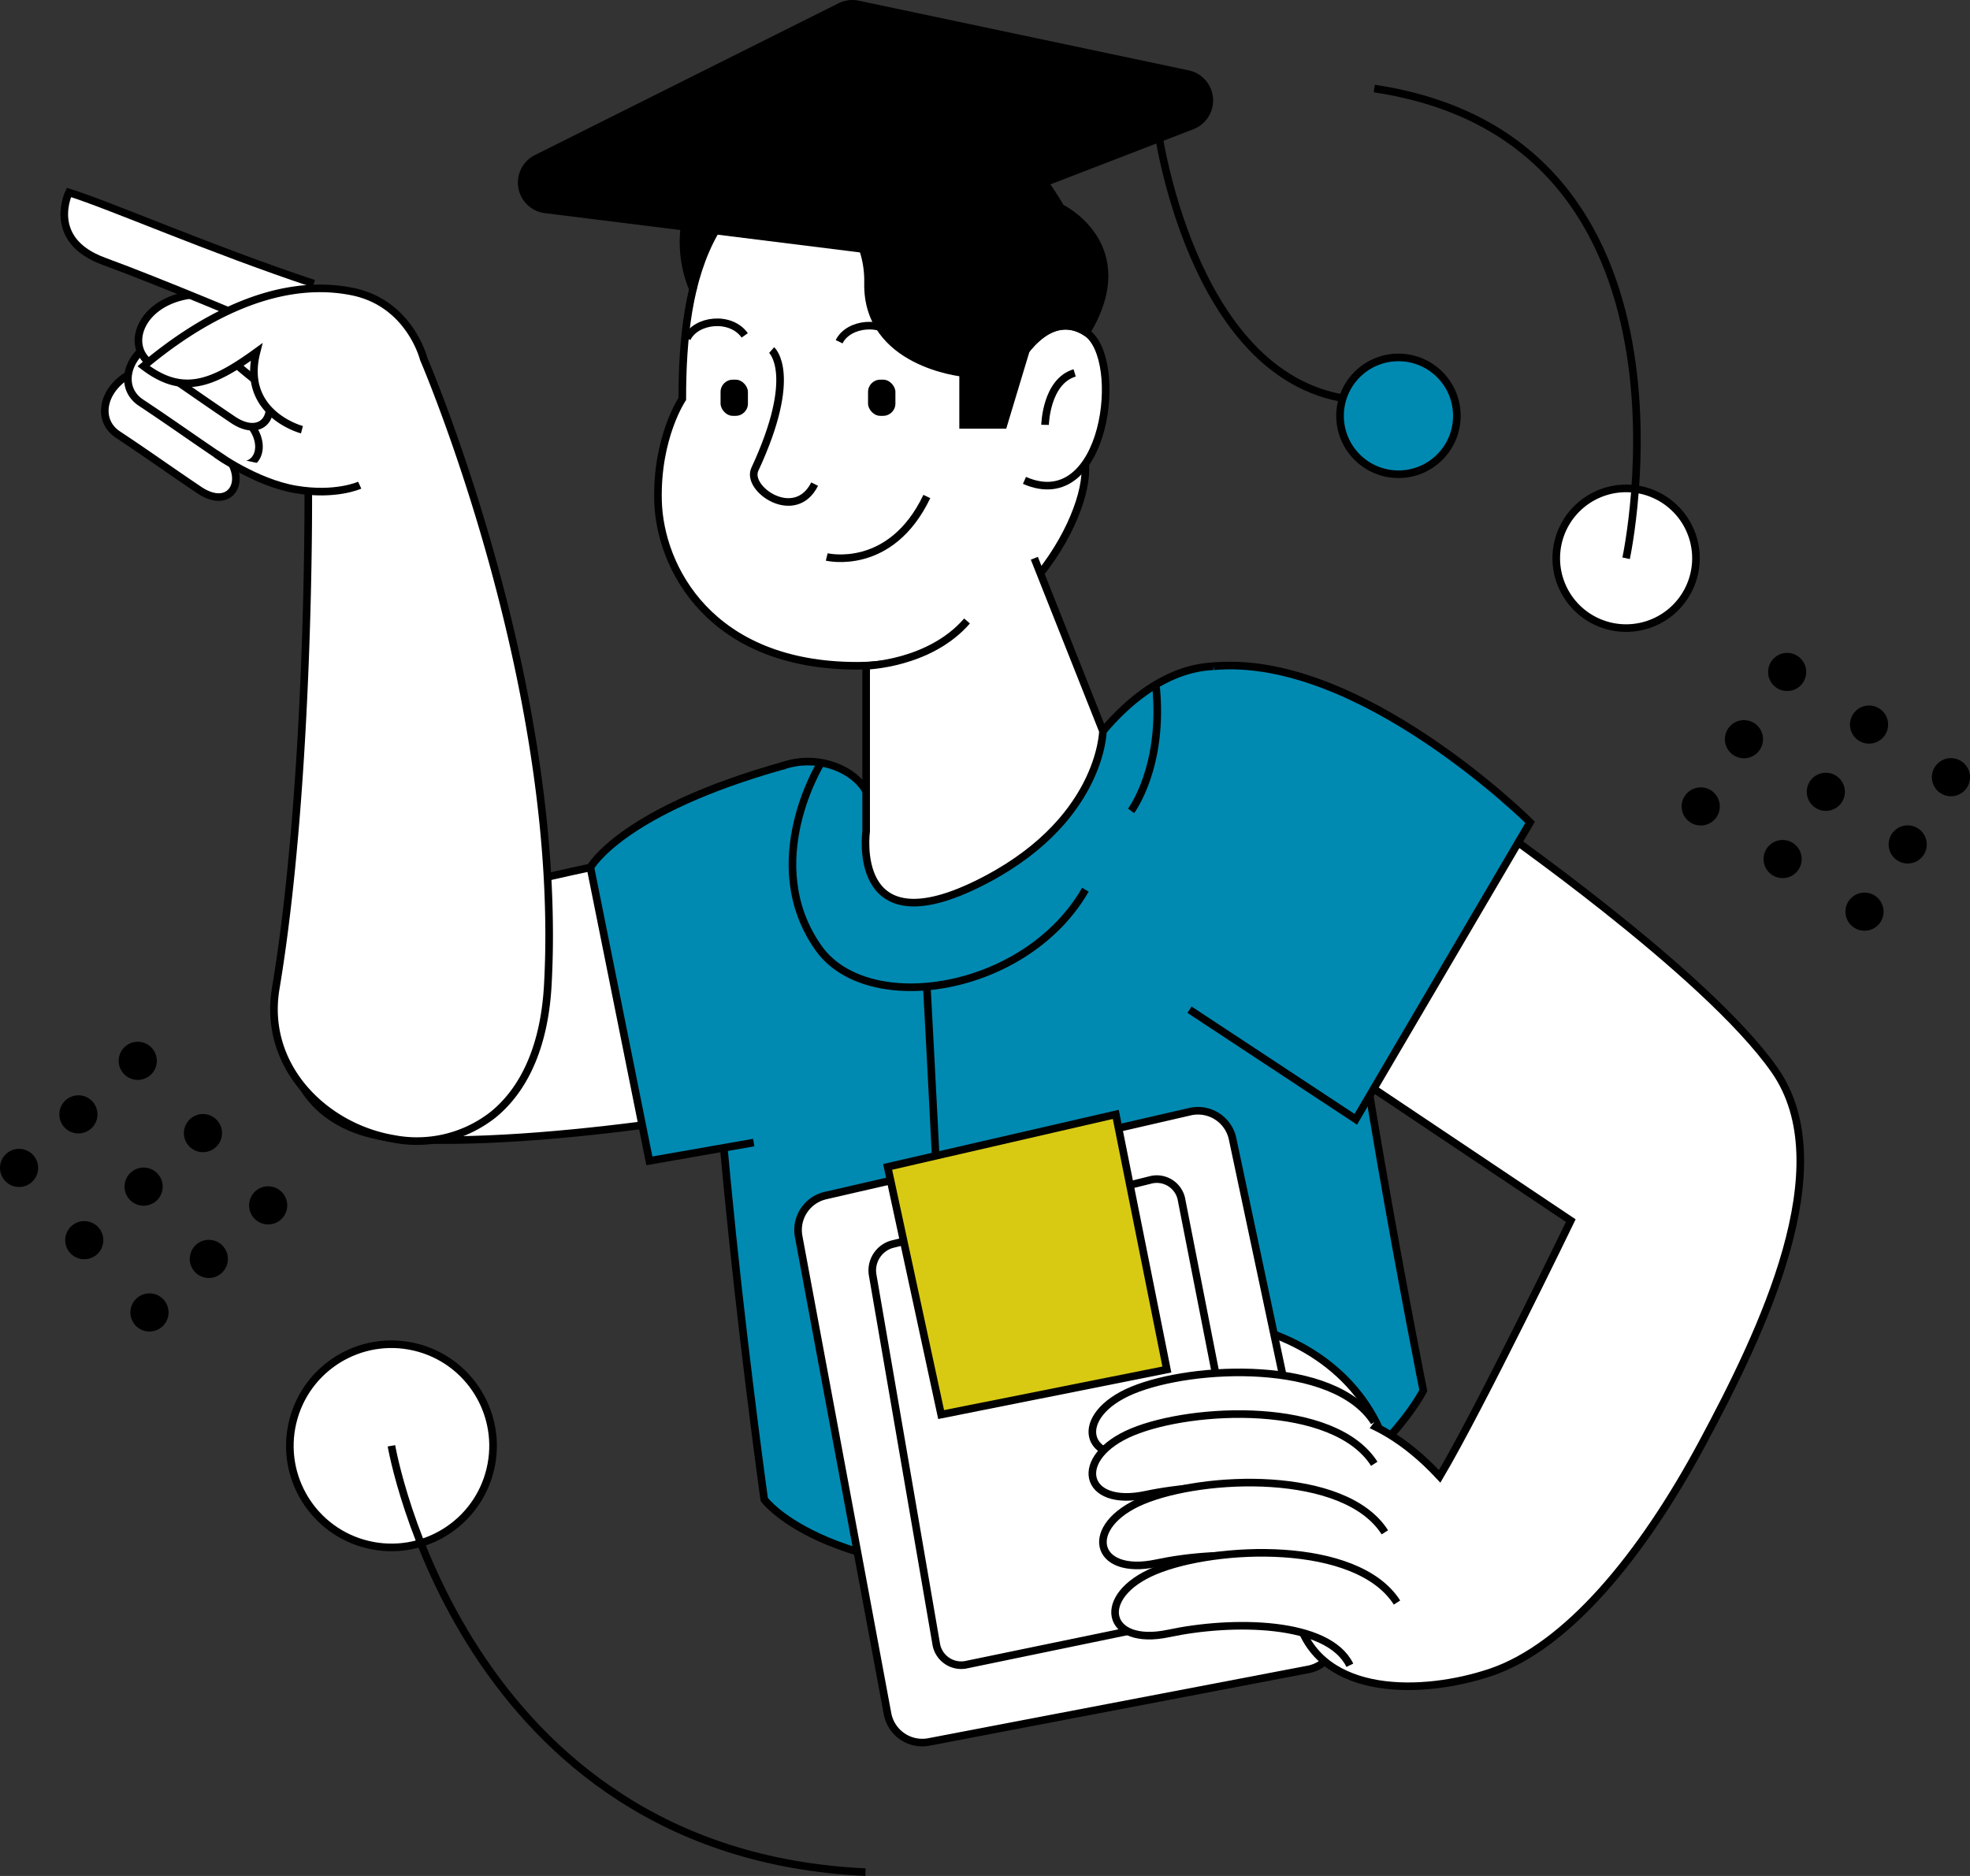 <svg xmlns="http://www.w3.org/2000/svg" width="359.724" height="342.59" viewBox="0 0 359.724 342.59">
  <rect x="0" y="0" width="359.724" height="342.59" fill="#333333" stroke="none"/>
  <g id="Group_790" data-name="Group 790" transform="translate(-1314 -3118.298)">
    <path id="Path_901" data-name="Path 901" d="M-9293.843,11659.751l-2.458,12.081-1.843,17.611v3.687l-1.229,3.276-2.253,5.119-1.229,9.624,1.229,8.192,2.253,5.324,3.071,4.914,3.891,4.71,7.168,4.506,4.624,2.252,8.891,1.843h11.878l24.368-11.878,3.891-6.347,4.711-8.192,2.662-6.757v-5.324l-15.359-35.633-25.187-22.934Z" transform="translate(10736.669 -8502.69)" fill="#fff"/>
    <g id="Group_767" data-name="Group 767" transform="translate(1314 3118.298)">
      <path id="Path_846" data-name="Path 846" d="M611.278,246.274" transform="translate(-343.285 -90.583)" fill="#fff" stroke="#000" stroke-miterlimit="10" stroke-width="1.388"/>
      <g id="Group_758" data-name="Group 758" transform="translate(11.738 0)">
        <g id="Group_747" data-name="Group 747" transform="translate(0 35.145)">
          <path id="Path_847" data-name="Path 847" d="M468.026,244.1s-49.07,9.862-65.263,15.456-20.61,37.566,8.832,39.024,74.459-7.653,74.459-7.653Z" transform="translate(-349.038 -125.669)" fill="#fff" stroke="#000" stroke-miterlimit="10" stroke-width="1.388"/>
          <g id="Group_746" data-name="Group 746">
            <path id="Union_5" data-name="Union 5" d="M0,17.027A15.333,15.333,0,0,1,2.494,8.683a5.351,5.351,0,0,1,7.9-6.724A21.6,21.6,0,0,1,19.459,0C30.207,0,38.917,7.624,38.917,17.027s-8.71,17.026-19.457,17.026S0,26.432,0,17.027Z" transform="translate(21.343 18.078)" fill="#fff"/>
            <g id="Group_745" data-name="Group 745">
              <path id="Path_848" data-name="Path 848" d="M368.765,154.678c-12.1-.706-16.408,9.115-10.888,12.776s8.564,5.886,14.843,10.126,9.528-2.837,3.577-7.632a104.868,104.868,0,0,1-9.888-9.014" transform="translate(-348.105 -123.25)" fill="#fff" stroke="#000" stroke-miterlimit="10" stroke-width="1.388"/>
              <path id="Path_849" data-name="Path 849" d="M373.1,148.694c-12.1-.707-16.408,9.114-10.889,12.775s8.565,5.887,14.844,10.127,9.528-2.838,3.577-7.633a104.789,104.789,0,0,1-9.888-9.013" transform="translate(-348.222 -123.088)" fill="#fff" stroke="#000" stroke-miterlimit="10" stroke-width="1.388"/>
              <path id="Path_850" data-name="Path 850" d="M375.083,141.475c-12.105-.707-16.409,9.114-10.889,12.775s8.564,5.887,14.843,10.127,9.528-2.837,3.578-7.632a104.806,104.806,0,0,1-9.889-9.014" transform="translate(-348.276 -122.893)" fill="#fff" stroke="#000" stroke-miterlimit="10" stroke-width="1.388"/>
              <path id="Path_851" data-name="Path 851" d="M393.46,139.035c-19.017-6.333-36.959-14.222-44.712-16.658,0,0-4.268,8.664,6.343,12.556s29.407,11.85,29.407,11.85" transform="translate(-347.899 -122.377)" fill="#fff" stroke="#000" stroke-miterlimit="10" stroke-width="1.388"/>
              <path id="Path_852" data-name="Path 852" d="M392.853,177.4s.37,53.017-5.941,90.843c-2.386,14.3,9,25.33,21.482,27.452a22.479,22.479,0,0,0,18.278-4.459c5.383-4.412,9.3-12.046,9.926-23.709q.293-5.428.23-10.9c-.53-51.591-22.9-103.371-22.9-103.371s-2.539-10.216-13.124-12.308c-14.54-2.874-28.715,5.817-38.016,13.64,7.095,5.409,12.44,3.364,20.61-2.564-2.858,11.255,8.3,14.169,8.3,14.169" transform="translate(-348.302 -122.864)" fill="#fff" stroke="#000" stroke-miterlimit="10" stroke-width="1.388"/>
            </g>
            <path id="Path_853" data-name="Path 853" d="M376.456,171.506s7.145,5.184,14.445,6.431,11.716-.772,11.716-.772" transform="translate(-348.671 -123.706)" fill="#fff" stroke="#000" stroke-miterlimit="10" stroke-width="1.388"/>
          </g>
        </g>
        <g id="Group_748" data-name="Group 748" transform="translate(96.069 121.66)">
          <path id="Path_854" data-name="Path 854" d="M540.844,223.148c19.86-23.455,42.31-9.1,42.678,17.028s15.825,103.415,15.825,103.415-14.843,29.443-61.706,32.755S479,363.464,479,363.464s-12.525-89.8-8.838-114.824,23-22.081,27.326-14.721Z" transform="translate(-447.257 -211.297)" fill="#008ab2" stroke="#000" stroke-miterlimit="10" stroke-width="1.388"/>
          <path id="Path_855" data-name="Path 855" d="M489.792,229.408s-11.445,18.291-.486,33.83c8.97,12.717,37.948,8.179,48.743-10.631" transform="translate(-447.665 -211.787)" fill="none" stroke="#000" stroke-miterlimit="10" stroke-width="1.388"/>
          <path id="Path_856" data-name="Path 856" d="M548.11,237.816s6.105-8.074,4.524-23.051" transform="translate(-449.383 -211.391)" fill="none" stroke="#000" stroke-miterlimit="10" stroke-width="1.388"/>
          <path id="Path_857" data-name="Path 857" d="M509.78,271.429s.977,17.97,2.206,42.752" transform="translate(-448.347 -212.924)" fill="none" stroke="#000" stroke-miterlimit="10" stroke-width="1.388"/>
          <path id="Path_858" data-name="Path 858" d="M482.024,229.916c-29.769,8.31-35.385,18.633-35.385,18.633l10.769,53.59,19.054-3.341" transform="translate(-446.639 -211.801)" fill="#008ab2" stroke="#000" stroke-miterlimit="10" stroke-width="1.388"/>
        </g>
        <g id="Group_750" data-name="Group 750" transform="translate(133.986 121.542)">
          <path id="Path_859" data-name="Path 859" d="M593.3,353.853l-18.006-2.163s-16-1.193-25.036-1.806-12.029-17.162,10.8-15.936C574.544,334.672,587.543,341.332,593.3,353.853Z" transform="translate(-487.176 -214.495)" fill="#fff" stroke="#000" stroke-miterlimit="10" stroke-width="1.388"/>
          <path id="Path_860" data-name="Path 860" d="M490.618,310.233l66.576-15.325a6.455,6.455,0,0,1,7.762,4.951l18.924,89.229a6.455,6.455,0,0,1-5.1,7.68l-69.272,13.247a6.455,6.455,0,0,1-7.559-5.159L485.72,317.7A6.454,6.454,0,0,1,490.618,310.233Z" transform="translate(-485.61 -213.436)" fill="#fff" stroke="#000" stroke-miterlimit="10" stroke-width="1.388"/>
          <path id="Path_861" data-name="Path 861" d="M503.123,319.474l47.394-11.794a4.6,4.6,0,0,1,5.525,3.81l13.472,68.675a4.969,4.969,0,0,1-3.632,5.911l-49.313,10.2a4.63,4.63,0,0,1-5.38-3.971l-11.552-67.075A4.978,4.978,0,0,1,503.123,319.474Z" transform="translate(-485.987 -213.783)" fill="#fff" stroke="#000" stroke-miterlimit="10" stroke-width="1.388"/>
          <g id="Group_749" data-name="Group 749" transform="translate(53.737)">
            <path id="Path_862" data-name="Path 862" d="M605.17,360.05c-13-13.985-23.722-11.379-23.722-11.379-12.021.008-6.3,23.969-2.045,37.871s22.777,13.413,35,9.324c13.911-4.653,27.643-21.223,38.684-41.791s25.521-50.642,13.249-68.207c-12.512-17.911-52.014-45.268-52.014-45.268l-27.906,44.163,42.693,28.583S612.531,347.624,605.17,360.05Z" transform="translate(-541.744 -211.972)" fill="#fff" stroke="#000" stroke-miterlimit="10" stroke-width="1.388"/>
            <path id="Path_863" data-name="Path 863" d="M592.322,352.937c-7.36-11.531-33.122-10.4-44.163-5.814s-9.078,13.91,2.454,11.457,29.116-2.362,33.1,5.811" transform="translate(-540.84 -214.765)" fill="#fff" stroke="#000" stroke-miterlimit="10" stroke-width="1.388"/>
            <path id="Path_864" data-name="Path 864" d="M592.322,360.758c-7.36-11.531-33.122-10.4-44.163-5.814s-9.078,13.911,2.454,11.458,29.116-2.362,33.1,5.811" transform="translate(-540.84 -214.976)" fill="#fff" stroke="#000" stroke-miterlimit="10" stroke-width="1.388"/>
            <path id="Path_865" data-name="Path 865" d="M594.309,373.619c-7.36-11.531-33.122-10.4-44.163-5.814s-9.078,13.911,2.454,11.457,29.116-2.362,33.1,5.811" transform="translate(-540.894 -215.324)" fill="#fff" stroke="#000" stroke-miterlimit="10" stroke-width="1.388"/>
            <path id="Path_866" data-name="Path 866" d="M596.587,386.8c-7.36-11.531-33.122-10.4-44.163-5.814s-9.078,13.911,2.454,11.457,29.116-2.362,33.1,5.811" transform="translate(-540.955 -215.68)" fill="#fff" stroke="#000" stroke-miterlimit="10" stroke-width="1.388"/>
            <path id="Path_867" data-name="Path 867" d="M563.487,211.311c26.69-2.421,57.788,28.493,57.788,28.493l-31.838,54.237-30.358-20.011" transform="translate(-541.333 -211.176)" fill="#008ab2" stroke="#000" stroke-miterlimit="10" stroke-width="1.388"/>
          </g>
          <path id="Path_868" data-name="Path 868" d="M502.425,305.015l9.769,45.232,41.219-8.227-9.328-46.594Z" transform="translate(-486.065 -213.455)" fill="#d8ca13" stroke="#000" stroke-miterlimit="10" stroke-width="1.388"/>
        </g>
        <g id="Group_757" data-name="Group 757" transform="translate(82.829)">
          <g id="Group_755" data-name="Group 755" transform="translate(25.575 16.17)">
            <path id="Path_869" data-name="Path 869" d="M459.331,178.505c-.306-11.612,4.431-18.646,4.431-18.646,0-21.861,4.379-43.952,33.859-45.472,23.8-1.227,39.746,17.886,39.746,39.747v18.647c0,10.81-14.884,35.82-41.71,35.82S459.651,190.611,459.331,178.505Z" transform="translate(-459.316 -103.185)" fill="none" stroke="#000" stroke-miterlimit="10" stroke-width="1.388"/>
            <path id="Path_870" data-name="Path 870" d="M526.423,154.7s5.71-10.928,12.922-6.086c7.119,4.78,3.6,33.566-11.286,27.023" transform="translate(-461.131 -104.079)" fill="#fff" stroke="#000" stroke-miterlimit="10" stroke-width="1.388"/>
            <path id="Path_871" data-name="Path 871" d="M531.971,165.736s.165-7.911,5.4-9.487" transform="translate(-461.281 -104.319)" fill="#fff" stroke="#000" stroke-miterlimit="10" stroke-width="1.388"/>
            <path id="Path_872" data-name="Path 872" d="M473.378,124.127c7.932-8.578,24.734-.481,24.43,14.24s17.361,16.438,17.361,16.438v9.487h7.36l4.12-13.658s4.795-7.183,11.01-3.223c9.651-15.914-4.688-22.784-4.688-22.784s-16.372-31.159-47-18.892-20.128,33.732-20.128,33.732S465.445,132.7,473.378,124.127Z" transform="translate(-459.446 -102.875)" stroke="#000" stroke-miterlimit="10" stroke-width="1.388"/>
            <g id="Group_754" data-name="Group 754" transform="translate(5.297 42.689)">
              <path id="Path_873" data-name="Path 873" d="M480.563,151.962s5.03,4.361-3.067,21.781c-1.675,3.606,7.36,9.814,10.918,2.7" transform="translate(-465.1 -146.892)" fill="#fff" stroke="#000" stroke-miterlimit="10" stroke-width="1.388"/>
              <g id="Group_753" data-name="Group 753">
                <g id="Group_751" data-name="Group 751">
                  <rect id="Rectangle_575" data-name="Rectangle 575" width="4.997" height="6.604" rx="2.232" transform="translate(6.136 10.479)"/>
                  <path id="Path_874" data-name="Path 874" d="M464.761,149.693c1.656-3.435,7.974-4.17,10.55-.552" transform="translate(-464.761 -146.751)" fill="none" stroke="#000" stroke-miterlimit="10" stroke-width="1.388"/>
                </g>
                <g id="Group_752" data-name="Group 752" transform="translate(27.791 0.609)">
                  <rect id="Rectangle_576" data-name="Rectangle 576" width="4.997" height="6.604" rx="2.232" transform="translate(5.275 9.869)"/>
                  <path id="Path_875" data-name="Path 875" d="M493.324,150.32c1.656-3.435,7.973-4.171,10.55-.553" transform="translate(-493.324 -147.377)" fill="none" stroke="#000" stroke-miterlimit="10" stroke-width="1.388"/>
                </g>
              </g>
              <path id="Path_876" data-name="Path 876" d="M490.993,190.49s11.654,2.822,18.279-11.041" transform="translate(-465.47 -147.635)" fill="#fff" stroke="#000" stroke-miterlimit="10" stroke-width="1.388"/>
            </g>
            <path id="Path_877" data-name="Path 877" d="M529.1,191.039,541.623,222.6s-.255,16.948-23.2,28.069-20.035-9.734-20.035-9.734V210.676s11.607-.3,18.42-8.182" transform="translate(-460.37 -105.26)" fill="#fff" stroke="#000" stroke-miterlimit="10" stroke-width="1.388"/>
          </g>
          <g id="Group_756" data-name="Group 756">
            <path id="Path_878" data-name="Path 878" d="M491.587,86.849l-55.445,27.722a5.623,5.623,0,0,0,1.819,10.61l58.081,7.24a5.625,5.625,0,0,0,2.72-.334l57.617-22.235a5.624,5.624,0,0,0-.863-10.749L495.265,86.377A5.628,5.628,0,0,0,491.587,86.849Z" transform="translate(-433.03 -86.255)"/>
          </g>
        </g>
      </g>
      <g id="Group_766" data-name="Group 766" transform="translate(0 16.17)">
        <g id="Group_765" data-name="Group 765">
          <g id="Group_761" data-name="Group 761" transform="translate(211.32)">
            <g id="Group_759" data-name="Group 759" transform="translate(0 6.935)">
              <path id="Path_879" data-name="Path 879" d="M553.029,110s5.927,45.5,34.633,49.739" transform="translate(-553.029 -110.003)" fill="none" stroke="#000" stroke-miterlimit="10" stroke-width="1.388"/>
              <circle id="Ellipse_44" data-name="Ellipse 44" cx="10.666" cy="10.666" r="10.666" transform="translate(33.373 42.17)" fill="#008ab2" stroke="#000" stroke-miterlimit="10" stroke-width="1.388"/>
            </g>
            <g id="Group_760" data-name="Group 760" transform="translate(39.623)">
              <path id="Path_880" data-name="Path 880" d="M653.418,190.684a12.754,12.754,0,1,1-12.754-12.753A12.754,12.754,0,0,1,653.418,190.684Z" transform="translate(-594.677 -104.905)" fill="#fff" stroke="#000" stroke-miterlimit="10" stroke-width="1.388"/>
              <path id="Path_881" data-name="Path 881" d="M639.74,188.655s16.52-76.413-45.987-85.78" transform="translate(-593.753 -102.875)" fill="none" stroke="#000" stroke-miterlimit="10" stroke-width="1.388"/>
            </g>
          </g>
          <g id="Group_762" data-name="Group 762" transform="translate(307.074 103.064)">
            <path id="Path_882" data-name="Path 882" d="M674.075,214.167a3.481,3.481,0,1,1-1.047-4.81A3.481,3.481,0,0,1,674.075,214.167Z" transform="translate(-651.883 -208.804)"/>
            <path id="Path_883" data-name="Path 883" d="M689.444,224.044a3.481,3.481,0,1,1-1.047-4.81A3.482,3.482,0,0,1,689.444,224.044Z" transform="translate(-652.299 -209.071)"/>
            <path id="Path_884" data-name="Path 884" d="M704.813,233.921a3.481,3.481,0,1,1-1.047-4.811A3.482,3.482,0,0,1,704.813,233.921Z" transform="translate(-652.715 -209.338)"/>
            <path id="Path_885" data-name="Path 885" d="M665.965,226.787a3.481,3.481,0,1,1-1.047-4.81A3.481,3.481,0,0,1,665.965,226.787Z" transform="translate(-651.664 -209.145)"/>
            <path id="Path_886" data-name="Path 886" d="M681.334,236.664a3.481,3.481,0,1,1-1.047-4.811A3.481,3.481,0,0,1,681.334,236.664Z" transform="translate(-652.08 -209.412)"/>
            <path id="Path_887" data-name="Path 887" d="M696.7,246.54a3.481,3.481,0,1,1-1.047-4.81A3.482,3.482,0,0,1,696.7,246.54Z" transform="translate(-652.495 -209.679)"/>
            <path id="Path_888" data-name="Path 888" d="M657.855,239.407a3.481,3.481,0,1,1-1.047-4.811A3.48,3.48,0,0,1,657.855,239.407Z" transform="translate(-651.445 -209.486)"/>
            <path id="Path_889" data-name="Path 889" d="M673.224,249.283a3.481,3.481,0,1,1-1.047-4.81A3.481,3.481,0,0,1,673.224,249.283Z" transform="translate(-651.86 -209.753)"/>
            <path id="Path_890" data-name="Path 890" d="M688.593,259.16a3.481,3.481,0,1,1-1.047-4.81A3.483,3.483,0,0,1,688.593,259.16Z" transform="translate(-652.276 -210.021)"/>
          </g>
          <g id="Group_763" data-name="Group 763" transform="translate(49.136 225.525)">
            <circle id="Ellipse_45" data-name="Ellipse 45" cx="18.551" cy="18.551" r="18.551" transform="translate(0 36.094) rotate(-76.606)" fill="#fff" stroke="#000" stroke-miterlimit="10" stroke-width="1.388"/>
            <path id="Path_891" data-name="Path 891" d="M409.3,357.634s12.69,74.424,86.56,77.859" transform="translate(-386.958 -335.29)" fill="none" stroke="#000" stroke-miterlimit="10" stroke-width="1.388"/>
          </g>
          <g id="Group_764" data-name="Group 764" transform="translate(0 174.083)">
            <path id="Path_892" data-name="Path 892" d="M363.923,287.863a3.481,3.481,0,1,1,.253-4.916A3.481,3.481,0,0,1,363.923,287.863Z" transform="translate(-336.438 -281.798)"/>
            <path id="Path_893" data-name="Path 893" d="M376.161,301.427a3.481,3.481,0,1,1,.253-4.917A3.481,3.481,0,0,1,376.161,301.427Z" transform="translate(-336.769 -282.164)"/>
            <path id="Path_894" data-name="Path 894" d="M388.4,314.991a3.481,3.481,0,1,1,.253-4.917A3.481,3.481,0,0,1,388.4,314.991Z" transform="translate(-337.1 -282.531)"/>
            <path id="Path_895" data-name="Path 895" d="M352.786,297.912a3.481,3.481,0,1,1,.252-4.916A3.481,3.481,0,0,1,352.786,297.912Z" transform="translate(-336.136 -282.069)"/>
            <path id="Path_896" data-name="Path 896" d="M365.024,311.476a3.481,3.481,0,1,1,.252-4.916A3.482,3.482,0,0,1,365.024,311.476Z" transform="translate(-336.467 -282.436)"/>
            <path id="Path_897" data-name="Path 897" d="M377.262,325.04a3.481,3.481,0,1,1,.253-4.917A3.482,3.482,0,0,1,377.262,325.04Z" transform="translate(-336.798 -282.803)"/>
            <path id="Path_898" data-name="Path 898" d="M341.648,307.961a3.481,3.481,0,1,1,.253-4.916A3.481,3.481,0,0,1,341.648,307.961Z" transform="translate(-335.835 -282.341)"/>
            <path id="Path_899" data-name="Path 899" d="M353.886,321.525a3.481,3.481,0,1,1,.253-4.917A3.482,3.482,0,0,1,353.886,321.525Z" transform="translate(-336.166 -282.708)"/>
            <path id="Path_900" data-name="Path 900" d="M366.124,335.089a3.481,3.481,0,1,1,.253-4.917A3.482,3.482,0,0,1,366.124,335.089Z" transform="translate(-336.497 -283.075)"/>
          </g>
        </g>
      </g>
    </g>
  </g>
</svg>
